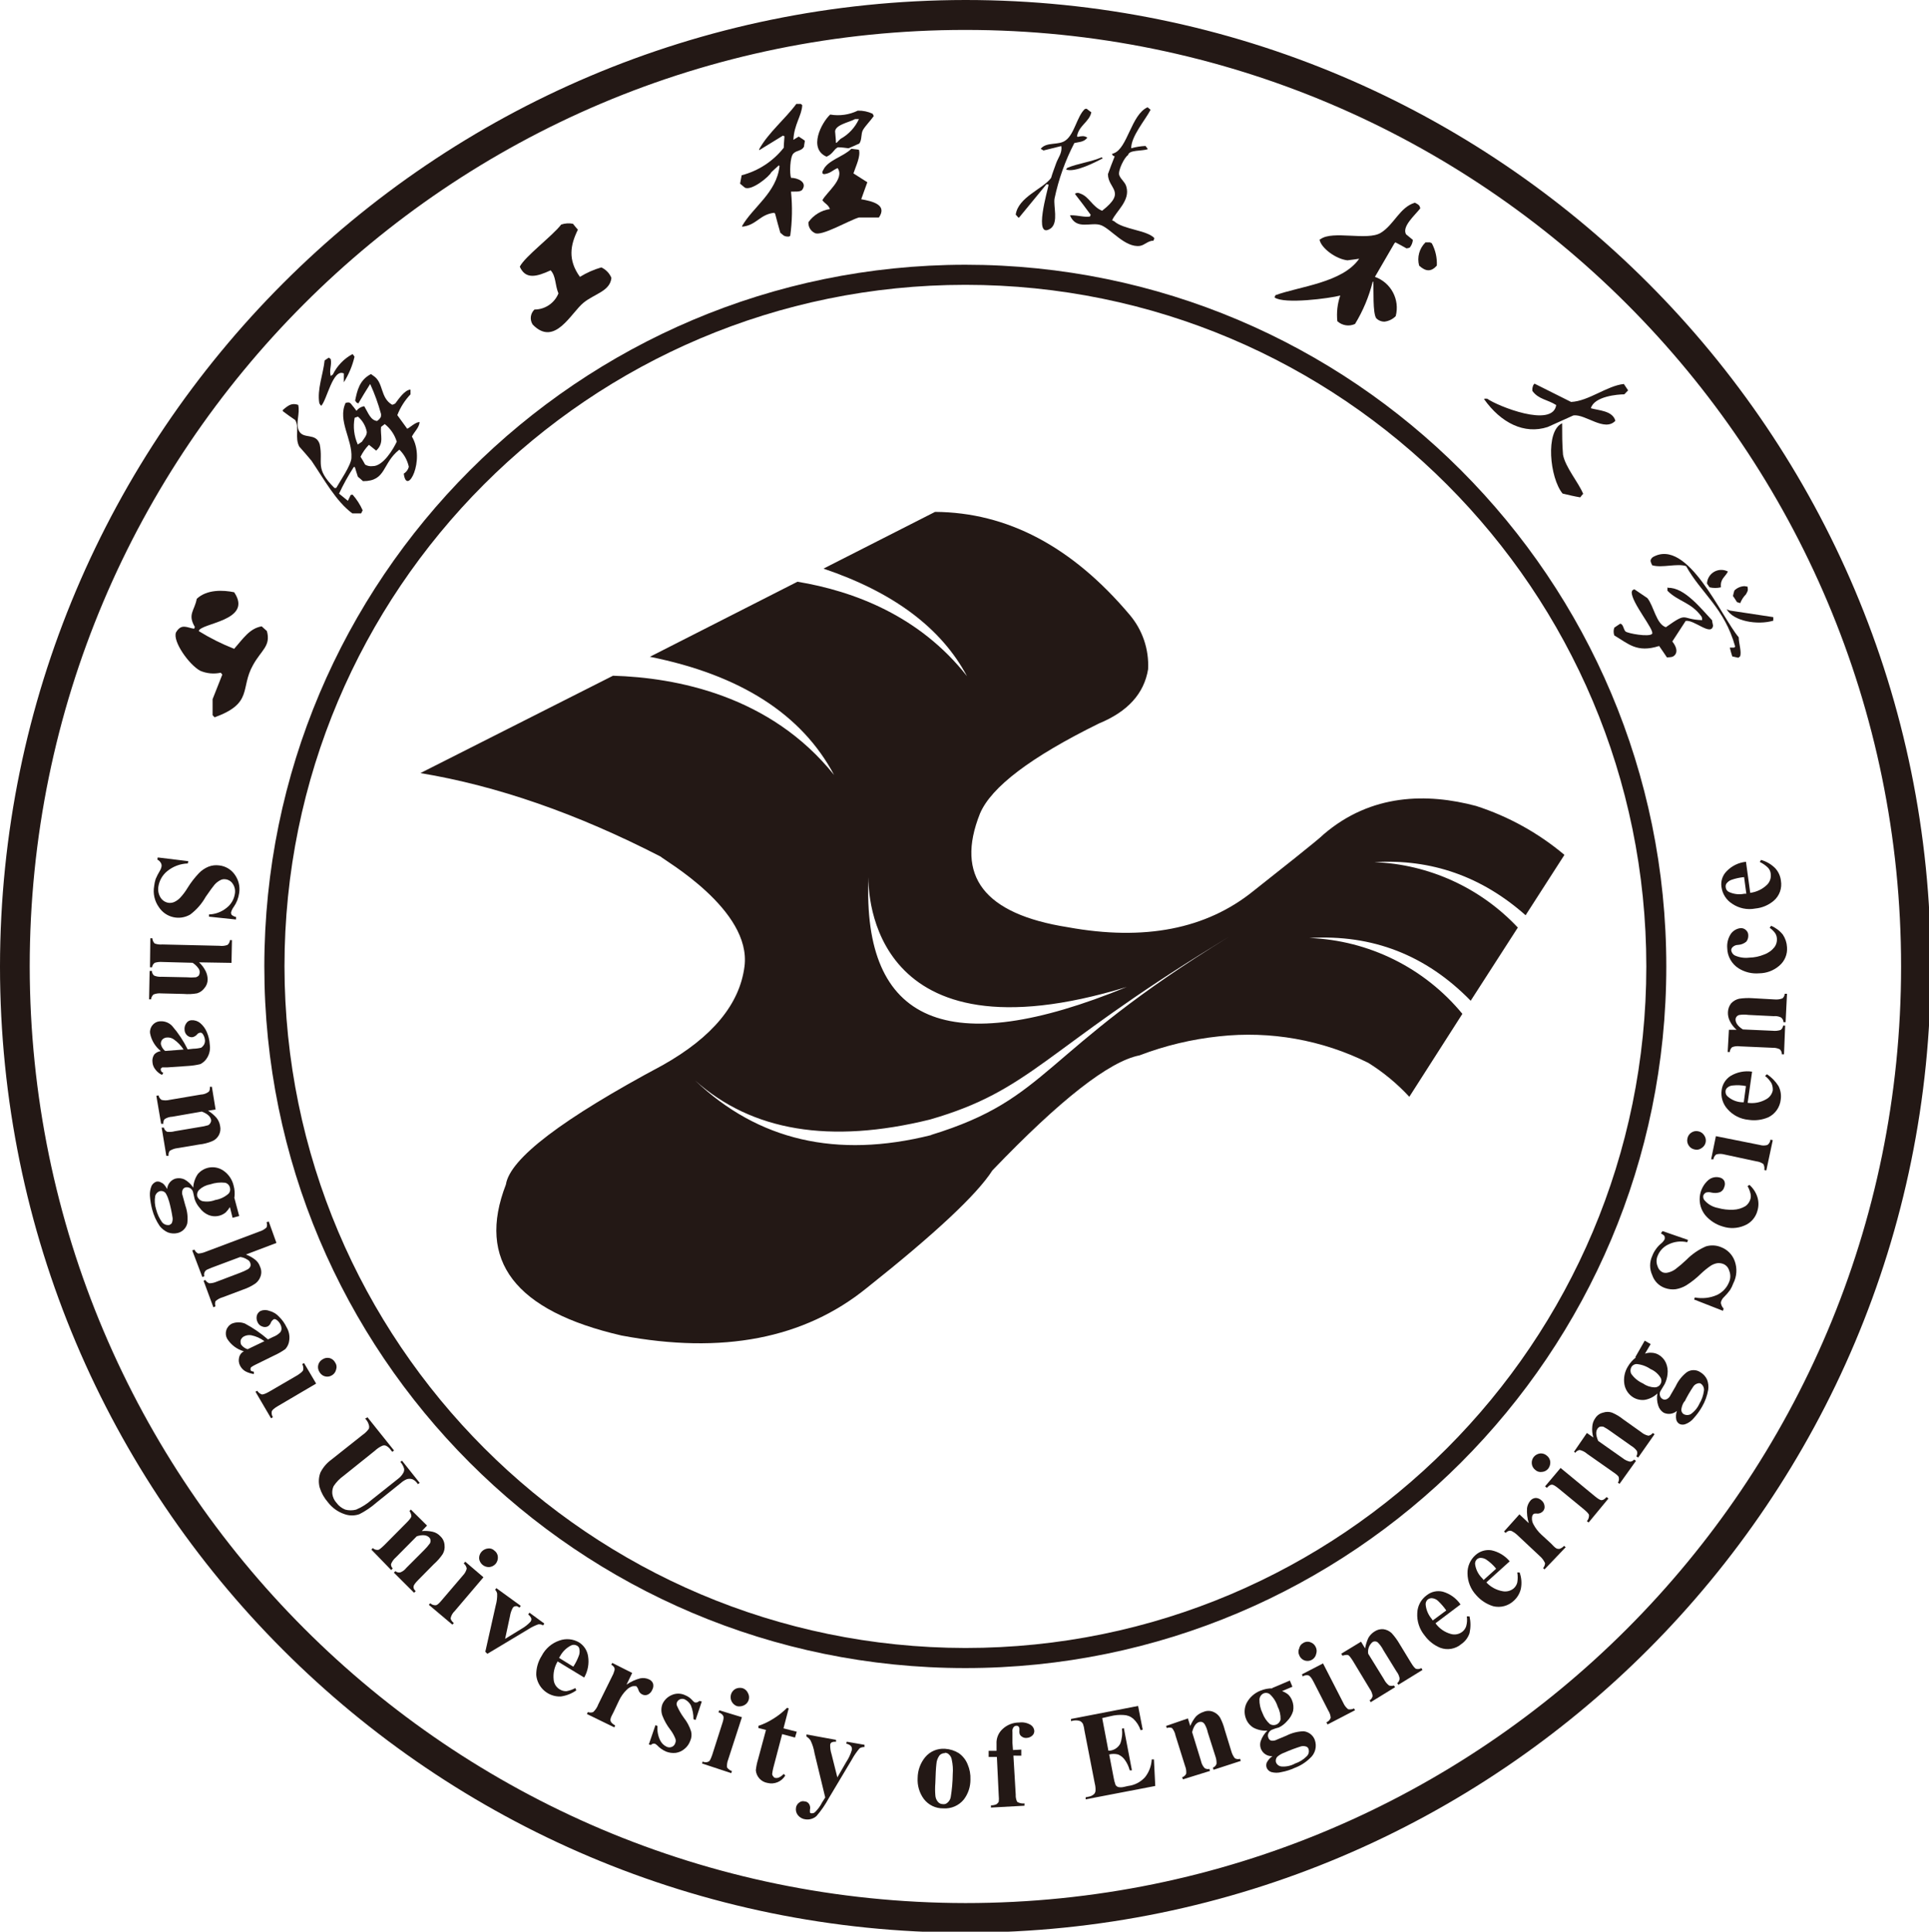 <svg xmlns="http://www.w3.org/2000/svg" xmlns:xlink="http://www.w3.org/1999/xlink" fill="none" version="1.1" width="694" height="695" viewBox="0 0 694 695"><g><g transform="matrix(1,0,0,1.001,0,-3.890818334184587e-9)"><path d="M0,347.356C0.018,539.177,155.534,694.667,347.356,694.648C539.177,694.628,694.667,539.114,694.648,347.292C694.628,155.47,539.114,-0.018,347.292,-0C155.55,0.21,0.175,155.614,0,347.356ZM10.69,347.356C10.707,161.438,161.438,10.736,347.356,10.754C533.273,10.771,683.977,161.502,683.958,347.419C683.939,533.336,533.209,684.04,347.292,684.021C161.468,683.776,10.9,533.18,10.69,347.356Z" fill-rule="evenodd" fill="#231815" fill-opacity="1"/></g><g transform="matrix(1,0,0,1.001,0,-0.049)"><path d="M95.095,347.404C95.095,486.689,208.007,599.601,347.292,599.601C486.578,599.601,599.489,486.689,599.489,347.404C599.489,208.119,486.578,95.207,347.292,95.207C208.058,95.33,95.218,208.17,95.095,347.404ZM102.349,347.404C102.349,212.108,212.028,102.429,347.324,102.429C482.62,102.429,592.299,212.108,592.299,347.404C592.299,482.7,482.62,592.379,347.324,592.379C212.1,592.204,102.524,482.628,102.349,347.404Z" fill-rule="evenodd" fill="#231815" fill-opacity="1"/></g><g transform="matrix(1,0,0,1.001,0,-0.157)"><path d="M84.882,330.651L75.179,329.633L75.179,328.837C77.505,328.764,79.742,327.924,81.542,326.451C83.143,325.21,84.203,323.397,84.501,321.393C84.729,320.126,84.442,318.822,83.705,317.766C83.139,316.9,82.219,316.329,81.192,316.207C80.599,316.103,79.989,316.181,79.442,316.429C78.581,316.844,77.813,317.428,77.183,318.147C76.642,318.784,75.561,320.247,74.002,322.506C72.611,324.994,70.714,327.161,68.434,328.869C64.575,331.125,59.625,329.967,57.172,326.228C55.607,324.049,54.987,321.329,55.453,318.688C55.547,317.813,55.729,316.95,55.994,316.111C56.417,315.099,56.917,314.12,57.49,313.184C57.808,312.68,58.024,312.118,58.126,311.53C58.18,311.11,58.09,310.684,57.871,310.321C57.581,309.797,57.137,309.375,56.599,309.112L56.758,308.348L67.734,309.685L67.575,310.512C64.866,310.589,62.259,311.562,60.162,313.28C58.449,314.665,57.315,316.638,56.981,318.816C56.749,320.193,57.032,321.609,57.776,322.792C58.429,323.833,59.516,324.523,60.735,324.669C61.409,324.733,62.088,324.625,62.707,324.351C63.466,323.998,64.155,323.515,64.743,322.92C65.783,321.812,66.701,320.597,67.48,319.293C68.658,317.383,70.034,315.602,71.584,313.98C72.54,312.995,73.688,312.215,74.956,311.689C76.196,311.19,77.545,311.026,78.869,311.212C81.07,311.45,83.069,312.605,84.373,314.393C85.802,316.307,86.409,318.71,86.059,321.074C85.929,322,85.694,322.907,85.36,323.779C85.027,324.609,84.6,325.401,84.087,326.133C83.654,326.715,83.33,327.374,83.132,328.074C83.096,328.411,83.186,328.751,83.387,329.028C83.845,329.388,84.378,329.636,84.946,329.76L84.882,330.651Z" fill-rule="evenodd" fill="#231815" fill-opacity="1"/></g><g transform="matrix(1,0,0,1.001,0,-0.172)"><path d="M83.291,346.255L71.615,346.064C72.601,346.968,73.41,348.046,74.001,349.246C74.45,350.155,74.689,351.158,74.701,352.173C74.724,353.343,74.303,354.479,73.524,355.354C72.875,356.232,71.96,356.881,70.915,357.199C69.31,357.489,67.673,357.565,66.047,357.422L58.062,357.231C57.101,357.132,56.131,357.266,55.23,357.613C54.73,358.068,54.413,358.691,54.34,359.363L53.64,359.363L53.831,349.15L54.658,349.15C54.65,349.806,54.943,350.426,55.453,350.836C56.332,351.186,57.279,351.326,58.221,351.25L67.225,351.441C68.283,351.539,69.348,351.539,70.406,351.441C70.83,351.339,71.217,351.119,71.52,350.805C71.724,350.48,71.834,350.105,71.838,349.723C71.884,349.131,71.689,348.546,71.297,348.1C70.75,347.346,70.058,346.707,69.261,346.223L58.412,345.937C57.49,345.864,56.562,345.959,55.676,346.223C55.137,346.599,54.788,347.19,54.721,347.846L53.958,347.846L54.085,337.41L54.817,337.41C54.851,338.117,55.146,338.785,55.644,339.287C56.529,339.609,57.475,339.727,58.412,339.637L78.964,340.115C79.941,340.255,80.937,340.143,81.859,339.797C82.368,339.364,82.678,338.743,82.719,338.079L83.45,338.079L83.291,346.255Z" fill-rule="evenodd" fill="#231815" fill-opacity="1"/></g><g transform="matrix(1,0,0,1.001,0,-0.187)"><path d="M59.398,377.926L66.048,377.417C65.114,375.985,63.915,374.741,62.516,373.758C61.802,373.259,60.936,373.02,60.066,373.09C59.409,373.109,58.789,373.399,58.348,373.885C57.999,374.337,57.829,374.907,57.871,375.476C58.092,376.44,58.63,377.302,59.398,377.926ZM57.808,377.926C55.814,376.332,54.459,374.073,53.99,371.563C53.858,370.503,54.182,369.441,54.881,368.636C55.569,367.793,56.592,367.293,57.68,367.268C59.282,367.166,60.845,367.783,61.944,368.954C64.157,371.499,66.029,374.324,67.511,377.353L69.547,377.13C70.513,377.115,71.474,376.987,72.411,376.749C72.791,376.472,73.115,376.128,73.365,375.731C73.647,375.237,73.78,374.674,73.747,374.108C73.689,373.271,73.402,372.47,72.92,371.786C72.633,371.436,72.284,371.277,72.029,371.372C71.572,371.407,71.153,371.639,70.884,372.008C70.443,372.527,69.836,372.877,69.166,372.995C68.469,373.036,67.788,372.781,67.288,372.295C66.72,371.77,66.397,371.032,66.398,370.258C66.326,369.457,66.54,368.658,67.002,368C67.393,367.344,68.085,366.927,68.847,366.886C69.998,366.81,71.136,367.172,72.029,367.904C73.048,368.769,73.854,369.858,74.383,371.086C75.007,372.517,75.373,374.044,75.465,375.603C75.726,377.204,75.422,378.845,74.606,380.248C74.023,381.295,73.135,382.138,72.061,382.666C70.703,382.997,69.319,383.21,67.925,383.303L60.098,383.843L58.348,383.843C58.158,384.034,57.967,384.13,57.871,384.257C57.813,384.445,57.813,384.642,57.871,384.83C57.871,385.148,58.158,385.53,58.762,385.816L58.285,386.548C57.309,386.086,56.466,385.386,55.835,384.512C55.255,383.77,54.911,382.873,54.849,381.935C54.725,380.961,54.963,379.978,55.517,379.167C56.126,378.527,56.933,378.114,57.808,377.989L57.808,377.926Z" fill-rule="evenodd" fill="#231815" fill-opacity="1"/></g><g transform="matrix(1,0,0,1.001,0,-0.199)"><path d="M77.565,398.999L74.861,399.413C75.988,400.107,77.006,400.966,77.883,401.958C78.569,402.801,79.02,403.81,79.188,404.885C79.71,407.208,78.451,409.565,76.229,410.421C74.764,411.019,73.221,411.404,71.648,411.566L63.853,412.871C62.856,412.979,61.898,413.316,61.053,413.857C60.696,414.379,60.549,415.015,60.64,415.639L59.844,415.639L58.158,405.49L58.953,405.49C59.091,406.135,59.512,406.683,60.099,406.985C61.025,407.109,61.966,407.042,62.867,406.794L71.711,405.299C72.788,405.165,73.853,404.942,74.893,404.631C75.25,404.436,75.539,404.137,75.72,403.772C75.918,403.447,75.997,403.065,75.943,402.69C75.72,401.513,74.574,400.463,72.602,399.731L62.008,401.576C61.024,401.608,60.068,401.904,59.24,402.435C58.842,402.9,58.668,403.517,58.762,404.122L57.967,404.122L56.249,394.068L57.044,393.909C57.165,394.577,57.557,395.162,58.126,395.532C59.056,395.761,60.028,395.761,60.958,395.532L72.22,393.623C73.243,393.591,74.231,393.247,75.052,392.636C75.433,392.318,75.529,391.746,75.529,390.823L76.229,390.823L77.565,398.999Z" fill-rule="evenodd" fill="#231815" fill-opacity="1"/></g><g transform="matrix(1,0,0,1.001,0,-0.214)"><path d="M82.719,427.075C82.526,426.213,81.86,425.535,81.001,425.325C79.199,425.118,77.374,425.316,75.656,425.898C74.157,426.153,72.765,426.84,71.648,427.87C71.047,428.469,70.785,429.328,70.948,430.161C71.24,430.976,71.882,431.618,72.698,431.911C74.281,432.245,75.928,432.111,77.438,431.529C79.224,431.236,80.89,430.441,82.242,429.239C82.774,428.653,82.956,427.829,82.719,427.075ZM60.735,431.784C60.484,430.807,60.087,429.875,59.558,429.016C59.05,428.421,58.25,428.16,57.49,428.348C56.688,428.612,56.068,429.254,55.836,430.066C55.551,431.704,55.671,433.384,56.186,434.965C56.608,436.585,57.32,438.115,58.285,439.483C58.918,440.291,59.947,440.682,60.958,440.501C61.256,440.361,61.526,440.167,61.753,439.928C62.037,439.333,62.157,438.675,62.103,438.019C61.785,435.872,61.328,433.747,60.735,431.656L60.735,431.784ZM84.278,430.607L86.06,437.288L83.674,437.924L82.719,434.074C82.284,434.774,81.771,435.427,81.192,436.015C79.466,437.418,77.114,437.771,75.052,436.938C73.773,436.403,72.671,435.522,71.87,434.393C71.044,433.47,70.416,432.385,70.025,431.211Q69.834,430.288,69.452,428.666C69.14,427.463,67.926,426.731,66.716,427.011C66.257,427.132,65.881,427.463,65.698,427.902C65.44,428.558,65.44,429.283,65.698,429.938L66.684,433.534C67.406,435.573,67.646,437.749,67.384,439.897C66.986,441.627,65.643,442.983,63.917,443.396C62.743,443.673,61.514,443.597,60.385,443.173C59.241,442.655,58.238,441.869,57.458,440.883C56.225,439.079,55.31,437.078,54.754,434.965C54.321,433.33,54.044,431.656,53.927,429.97C53.856,428.761,54.063,427.556,54.531,426.439C54.892,425.752,55.492,425.22,56.217,424.944C56.869,424.791,57.555,424.931,58.094,425.325C58.763,425.516,59.462,426.375,60.131,427.584C60.266,425.828,61.467,424.336,63.153,423.83C64.216,423.569,65.335,423.671,66.335,424.116C67.625,424.823,68.719,425.838,69.516,427.075C69.617,425.348,70.177,423.677,71.139,422.239C73.43,419.506,77.42,418.956,80.365,420.967C82.23,422.242,83.548,424.174,84.055,426.375C84.437,427.753,84.534,429.191,84.342,430.607L84.278,430.607Z" fill-rule="evenodd" fill="#231815" fill-opacity="1"/></g><g transform="matrix(1,0,0,1.001,0,-0.224)"><path d="M99.454,446.969L88.478,451.137C89.723,451.589,90.885,452.244,91.914,453.078C92.685,453.724,93.258,454.573,93.568,455.528C94.07,456.594,94.139,457.815,93.759,458.932C93.426,459.953,92.794,460.85,91.946,461.509C90.592,462.441,89.114,463.182,87.555,463.704L80.11,466.504C79.154,466.765,78.272,467.242,77.533,467.904C77.322,468.502,77.322,469.151,77.533,469.749L76.77,470.099L73.238,460.554L73.875,460.3C74.204,460.831,74.694,461.245,75.275,461.477C76.218,461.468,77.15,461.261,78.011,460.873L86.41,457.691C87.41,457.325,88.378,456.88,89.305,456.355C89.628,456.113,89.89,455.795,90.068,455.432C90.195,455.05,90.195,454.637,90.068,454.255C89.907,453.676,89.5,453.199,88.955,452.951C88.194,452.442,87.321,452.123,86.41,452.028L76.197,455.846C74.893,456.355,74.066,456.705,73.875,457.055C73.437,457.577,73.304,458.289,73.525,458.932L72.793,459.218L69.166,449.674L69.961,449.356C70.214,449.992,70.705,450.504,71.329,450.787C72.272,450.717,73.197,450.491,74.066,450.119L93.345,442.865C94.296,442.582,95.168,442.083,95.891,441.402C96.136,440.801,96.136,440.126,95.891,439.525L96.686,439.27L99.454,446.969Z" fill-rule="evenodd" fill="#231815" fill-opacity="1"/></g><g transform="matrix(1,0,0,1.001,0,-0.24)"><path d="M89.082,485.195L95.127,482.3C93.724,481.247,92.105,480.518,90.386,480.168C89.566,480.038,88.726,480.146,87.968,480.487C87.335,480.757,86.841,481.272,86.6,481.918C86.483,482.462,86.538,483.029,86.759,483.541C87.336,484.327,88.15,484.906,89.082,485.195ZM87.714,485.927C85.212,485.214,83.068,483.592,81.701,481.377C81.199,480.452,81.095,479.36,81.414,478.355C81.741,477.305,82.491,476.443,83.482,475.969C84.975,475.383,86.634,475.383,88.127,475.969C91.092,477.547,93.867,479.459,96.399,481.664L98.244,480.773C99.156,480.433,99.989,479.914,100.694,479.246C101.027,478.902,101.229,478.45,101.267,477.973C101.296,477.41,101.175,476.85,100.917,476.351C100.583,475.609,100.041,474.979,99.358,474.537C98.881,474.314,98.563,474.283,98.308,474.537C98.054,474.792,97.735,474.983,97.481,475.555C97.285,476.182,96.851,476.707,96.272,477.019C95.653,477.289,94.95,477.289,94.331,477.019C93.609,476.78,93.019,476.249,92.709,475.555C92.313,474.814,92.2,473.955,92.39,473.137C92.583,472.396,93.08,471.772,93.758,471.419C94.778,471.006,95.92,471.006,96.94,471.419C98.293,471.766,99.512,472.507,100.44,473.551C101.546,474.633,102.451,475.905,103.112,477.305C103.949,478.699,104.286,480.337,104.067,481.95C103.958,483.134,103.467,484.25,102.667,485.132C101.538,485.943,100.334,486.646,99.072,487.231L91.945,490.731C91.423,490.973,90.922,491.262,90.45,491.59C90.297,491.692,90.193,491.854,90.163,492.035C90.096,492.233,90.096,492.443,90.163,492.64C90.163,493.022,90.672,493.149,91.341,493.276L91.341,494.103C90.223,493.957,89.144,493.601,88.159,493.053C87.383,492.564,86.756,491.87,86.346,491.049C85.915,490.193,85.791,489.217,85.996,488.281C86.189,487.27,86.834,486.404,87.745,485.927L87.714,485.927Z" fill-rule="evenodd" fill="#231815" fill-opacity="1"/></g><g transform="matrix(1,0,0,1.001,0,-0.249)"><path d="M120.579,489.976C121.1,490.705,121.231,491.647,120.929,492.49C120.748,493.336,120.231,494.071,119.497,494.526C118.033,495.5,116.059,495.102,115.086,493.638C115.024,493.543,114.967,493.447,114.916,493.349C113.962,491.873,114.386,489.903,115.861,488.949C115.926,488.907,115.993,488.869,116.061,488.831C116.808,488.328,117.733,488.166,118.606,488.386C119.456,488.621,120.17,489.197,120.579,489.976ZM113.738,497.548L99.93,505.661C98.69,506.393,97.926,507.029,97.767,507.57C97.643,508.286,97.791,509.024,98.181,509.638L97.512,510.02L91.913,500.475L92.549,500.125C92.939,500.752,93.535,501.226,94.236,501.462C94.745,501.462,95.54,501.207,96.813,500.475L106.994,494.558C108.203,493.762,108.966,493.158,109.093,492.617C109.195,491.908,109.073,491.185,108.743,490.549L109.38,490.167L113.738,497.548Z" fill-rule="evenodd" fill="#231815" fill-opacity="1"/></g><g transform="matrix(1,0,0,1.001,0,-0.26)"><path d="M132.223,509.681L141.767,521.612L141.131,522.089L140.654,521.516C140.217,520.826,139.601,520.266,138.872,519.893C138.454,519.722,137.986,519.722,137.568,519.893C136.583,520.333,135.679,520.934,134.895,521.675L123.697,530.647C122.255,531.662,121.015,532.934,120.038,534.401C119.615,535.282,119.45,536.262,119.561,537.233C119.727,538.419,120.248,539.53,121.056,540.414C121.857,541.521,122.962,542.371,124.237,542.864C125.51,543.198,126.846,543.198,128.119,542.864C130.178,541.992,132.081,540.79,133.75,539.301L143.167,531.824C143.949,531.258,144.6,530.532,145.076,529.692C145.35,529.234,145.462,528.697,145.394,528.165C145.136,527.259,144.679,526.422,144.058,525.716L144.631,525.27L150.994,533.256L150.357,533.701L150.007,533.256C149.575,532.667,148.993,532.206,148.321,531.92C147.688,531.729,147.013,531.729,146.381,531.92C145.586,532.247,144.853,532.709,144.217,533.288L135.5,540.287C133.626,541.938,131.552,543.351,129.328,544.486C127.59,545.11,125.689,545.11,123.951,544.486C121.555,543.688,119.458,542.177,117.938,540.16C116.603,538.636,115.605,536.848,115.011,534.91C114.538,533.144,114.627,531.277,115.266,529.565C116.166,527.755,117.486,526.183,119.115,524.984L130.441,516.012C131.31,515.411,132.074,514.669,132.7,513.817C132.86,513.365,132.86,512.869,132.7,512.417C132.478,511.552,132.015,510.769,131.364,510.158L132.223,509.681Z" fill-rule="evenodd" fill="#231815" fill-opacity="1"/></g><g transform="matrix(1,0,0,1.001,0,-0.277)"><path d="M153.634,548.608L151.757,550.58C153.067,550.462,154.387,550.548,155.671,550.835C156.736,551.083,157.701,551.649,158.438,552.457C159.331,553.284,159.868,554.423,159.934,555.639C160.074,556.739,159.851,557.856,159.297,558.82C158.398,560.163,157.328,561.381,156.116,562.447L150.548,568.078C149.435,569.192,148.862,569.955,148.798,570.464C148.735,570.973,148.798,571.483,149.562,572.182L148.958,572.755L141.704,565.533L142.245,564.992C142.739,565.406,143.395,565.571,144.026,565.438C144.886,565.113,145.636,564.55,146.19,563.815L152.553,557.452C153.317,556.704,154.019,555.896,154.652,555.034C154.873,554.662,154.952,554.22,154.875,553.793C154.834,553.437,154.665,553.109,154.398,552.871C153.539,552.012,152.075,551.789,149.944,552.457L142.436,560.029C141.663,560.681,141.062,561.509,140.686,562.447C140.641,563.032,140.864,563.605,141.29,564.006L140.749,564.61L133.623,557.261L134.1,556.689C134.603,557.166,135.285,557.411,135.977,557.357C136.422,557.357,137.122,556.72,138.268,555.639L146.349,547.494C147.367,546.476,148.003,545.649,148.003,545.235C148.003,544.822,147.812,544.122,147.335,543.39L147.812,542.849L153.634,548.608Z" fill-rule="evenodd" fill="#231815" fill-opacity="1"/></g><g transform="matrix(1,0,0,1.001,0,-0.284)"><path d="M177.909,557.65C178.617,558.165,179.06,558.97,179.118,559.845C179.188,560.739,178.915,561.627,178.355,562.327C177.768,563.017,176.934,563.453,176.032,563.536C175.156,563.577,174.295,563.294,173.614,562.74C172.928,562.174,172.485,561.366,172.373,560.482C172.332,559.568,172.652,558.678,173.264,558C173.85,557.37,174.638,556.966,175.491,556.855C176.379,556.705,177.283,557.004,177.909,557.65ZM173.932,567.195L167.378,561.595L166.838,562.231C167.413,562.693,167.798,563.348,167.919,564.077C167.696,564.987,167.235,565.82,166.583,566.495L158.884,575.498C157.961,576.644,157.261,577.184,156.848,577.248C156.1,577.318,155.358,577.064,154.812,576.548L154.271,577.089L162.733,584.215L163.274,583.706C162.511,582.975,162.129,582.402,162.129,581.893C162.342,580.929,162.841,580.054,163.561,579.38L173.932,567.195Z" fill-rule="evenodd" fill="#231815" fill-opacity="1"/></g><g transform="matrix(1,0,0,1.001,0,-0.291)"><path d="M174.6,593.99L178.355,577.287C178.741,575.932,178.913,574.525,178.864,573.119C178.772,572.578,178.517,572.079,178.132,571.687L178.577,571.115L187.358,577.478L186.913,578.114C186.308,577.732,185.927,577.478,185.545,577.605C185.12,577.605,184.724,577.818,184.495,578.178C183.983,579.107,183.638,580.118,183.477,581.168L181.727,589.345L187.708,585.686C188.896,585.011,189.97,584.153,190.89,583.141C191.134,582.813,191.227,582.396,191.144,581.995C190.914,581.432,190.528,580.946,190.031,580.596L190.476,579.927L195.821,583.841L195.407,584.509C194.884,584.188,194.267,584.051,193.658,584.127C192.441,584.557,191.278,585.12,190.19,585.813L175.332,594.721L174.6,593.99Z" fill-rule="evenodd" fill="#231815" fill-opacity="1"/></g><g transform="matrix(1,0,0,1.001,0,-0.301)"><path d="M206.288,599.313C207.165,597.972,207.871,596.532,208.388,595.017C208.579,594.275,208.579,593.499,208.388,592.758C208.253,592.322,207.941,591.966,207.529,591.772C206.858,591.394,206.036,591.394,205.365,591.772C203.735,592.624,202.394,593.941,201.516,595.558L201.134,596.194L206.288,599.375L206.288,599.313ZM210.17,603.257L200.625,597.467C199.437,599.446,198.934,601.759,199.193,604.053C199.317,605.498,200.136,606.792,201.389,607.52C202.11,607.975,202.955,608.199,203.807,608.157C204.92,607.96,205.995,607.585,206.988,607.043L207.338,607.871C205.674,609.038,203.754,609.793,201.739,610.066C197.208,610.254,193.33,606.85,192.926,602.335C192.896,599.892,193.582,597.49,194.898,595.43C196.232,592.853,198.513,590.891,201.261,589.959C203.622,589.112,206.237,589.37,208.388,590.658C210.103,591.759,211.262,593.545,211.569,595.558C212.007,598.209,211.513,600.931,210.17,603.257Z" fill-rule="evenodd" fill="#231815" fill-opacity="1"/></g><g transform="matrix(1,0,0,1.001,0,-0.305)"><path d="M227.445,601.607L225.409,605.807C226.904,604.767,228.574,604,230.34,603.548C231.414,603.329,232.53,603.462,233.522,603.93C234.182,604.213,234.699,604.754,234.953,605.425C235.151,606.176,235.048,606.975,234.667,607.652C234.374,608.425,233.792,609.052,233.044,609.402C232.457,609.66,231.787,609.66,231.199,609.402C230.54,609.132,230.022,608.604,229.768,607.939C229.668,607.528,229.496,607.14,229.258,606.793C229.163,606.647,229.056,606.51,228.94,606.38C228.497,606.316,228.047,606.316,227.604,606.38C226.783,606.622,226.038,607.07,225.441,607.684C224.307,608.794,223.38,610.099,222.705,611.534L220.732,615.701L220.159,616.815C219.898,617.27,219.715,617.763,219.619,618.279C219.581,618.676,219.695,619.074,219.937,619.392C220.329,619.841,220.805,620.206,221.337,620.474L221.018,621.174L211.156,616.37L211.506,615.67C212.121,615.902,212.8,615.902,213.415,615.67C214.244,614.897,214.876,613.936,215.26,612.87L220.159,602.944C220.535,602.295,220.823,601.598,221.018,600.876C221.16,600.497,221.16,600.077,221.018,599.699C220.755,599.25,220.368,598.884,219.905,598.649L220.287,598.012L227.445,601.607Z" fill-rule="evenodd" fill="#231815" fill-opacity="1"/></g><g transform="matrix(1,0,0,1.001,0,-0.311)"><path d="M252.483,611.889L250.256,618.506L249.493,618.253C249.512,616.53,249.188,614.819,248.538,613.225C248.034,612.302,247.256,611.558,246.311,611.094C245.772,610.867,245.165,610.867,244.625,611.094C244.141,611.306,243.755,611.691,243.543,612.175C243.381,612.56,243.381,612.996,243.543,613.384C244.204,614.899,245.025,616.341,245.993,617.68C247.166,619.149,248.061,620.819,248.634,622.61C248.931,623.759,248.819,624.974,248.316,626.046C247.915,627.154,247.223,628.133,246.311,628.878C245.414,629.664,244.31,630.17,243.13,630.341C241.931,630.478,240.718,630.313,239.598,629.864C238.394,629.339,237.311,628.569,236.417,627.605C236.182,627.398,235.926,627.217,235.653,627.064C235.12,626.909,234.546,627.083,234.19,627.51L233.426,627.319L235.812,620.383L236.544,620.67C236.396,622.394,236.704,624.128,237.435,625.696C237.93,626.8,238.813,627.682,239.917,628.178C240.495,628.432,241.152,628.432,241.73,628.178C242.292,627.949,242.724,627.484,242.907,626.905C243.192,626.323,243.192,625.642,242.907,625.06C242.438,623.921,241.817,622.852,241.062,621.879C239.923,620.393,239.002,618.754,238.326,617.011C237.818,615.657,237.818,614.167,238.326,612.811C238.963,611.399,240.095,610.266,241.507,609.631C243.094,608.86,244.947,608.86,246.534,609.631C247.571,610.047,248.488,610.716,249.206,611.571C249.423,611.826,249.681,612.042,249.97,612.207C250.201,612.251,250.439,612.251,250.67,612.207C250.861,612.207,251.147,612.016,251.688,611.667L252.483,611.889Z" fill-rule="evenodd" fill="#231815" fill-opacity="1"/></g><g transform="matrix(1,0,0,1.001,0,-0.31)"><path d="M267.246,607.115C268.071,607.408,268.739,608.032,269.091,608.833C269.519,609.6,269.611,610.51,269.345,611.347C269.067,612.215,268.43,612.922,267.595,613.288C266.819,613.644,265.947,613.733,265.114,613.542C264.283,613.233,263.6,612.619,263.205,611.824C262.399,610.195,263.015,608.219,264.605,607.338C265.425,606.931,266.369,606.851,267.246,607.115ZM266.927,617.519L261.964,632.79C261.603,633.687,261.471,634.661,261.582,635.622C262.035,636.201,262.641,636.643,263.332,636.894L263.078,637.626L252.579,634.158L252.802,633.458C253.479,633.815,254.288,633.815,254.965,633.458C255.41,633.236,255.76,632.408,256.238,631.072L259.833,619.841C260.31,618.473,260.469,617.551,260.183,617.042C259.896,616.533,259.483,616.119,258.496,615.769L258.751,615.037L266.927,617.519Z" fill-rule="evenodd" fill="#231815" fill-opacity="1"/></g><g transform="matrix(1,0,0,1.001,0,-0.313)"><path d="M283.758,614.341L281.88,621.532L286.653,622.741L286.016,624.84L281.403,623.6L278.222,635.689C278.034,636.421,277.896,637.165,277.808,637.916C277.828,638.247,277.963,638.562,278.19,638.807C278.381,639.062,278.603,639.316,278.826,639.316C279.781,639.602,280.799,639.062,282.008,637.916L282.517,638.489C281.216,640.684,278.632,641.769,276.154,641.161C273.868,640.792,272.126,638.918,271.922,636.612C272.062,635.285,272.329,633.974,272.718,632.699L275.581,622.104L272.845,621.404L272.845,620.641C274.832,619.976,276.724,619.053,278.476,617.905C280.179,616.842,281.749,615.582,283.153,614.151L283.758,614.341Z" fill-rule="evenodd" fill="#231815" fill-opacity="1"/></g><g transform="matrix(1,0,0,1.001,0,-0.318)"><path d="M296.897,646.384L293.047,630.477C292.801,628.886,292.318,627.343,291.616,625.895C291.243,625.323,290.742,624.842,290.152,624.495L290.152,623.732L300.779,625.673L300.779,626.373C300.262,626.299,299.735,626.366,299.251,626.563C298.936,626.729,298.722,627.037,298.679,627.391C298.639,628.545,298.801,629.697,299.156,630.795L301.256,639.162L304.437,633.658C305.333,632.315,306.02,630.846,306.473,629.299C306.565,628.822,306.461,628.332,306.187,627.931C305.712,627.457,305.1,627.146,304.437,627.041L304.66,626.341L311.023,627.454L311.023,628.25C310.409,628.227,309.801,628.38,309.273,628.695C308.173,629.977,307.213,631.374,306.41,632.863L298.138,646.702C296.908,648.974,295.436,651.109,293.747,653.065C292.659,654.023,291.205,654.452,289.771,654.242C288.69,654.121,287.704,653.571,287.034,652.715C286.463,651.974,286.221,651.032,286.366,650.106C286.469,649.349,286.884,648.668,287.512,648.229C288.045,647.768,288.772,647.603,289.452,647.784C290.112,647.806,290.719,648.15,291.075,648.707C291.47,649.33,291.586,650.094,291.393,650.806C291.372,651.147,291.372,651.484,291.393,651.824C291.545,651.977,291.75,652.069,291.966,652.079C292.252,652.079,292.666,652.079,293.111,651.761C294.206,650.717,295.111,649.489,295.784,648.134L296.897,646.384Z" fill-rule="evenodd" fill="#231815" fill-opacity="1"/></g><g transform="matrix(1,0,0,1.001,0,-0.321)"><path d="M340.038,630.448C339.31,630.413,338.597,630.677,338.066,631.18C337.369,632.099,336.958,633.206,336.888,634.361C336.698,635.952,336.602,638.306,336.507,641.265C336.392,642.693,336.392,644.131,336.507,645.56C336.542,646.435,336.866,647.275,337.429,647.946C337.852,648.461,338.479,648.764,339.147,648.773C339.768,648.888,340.407,648.7,340.864,648.264C341.472,647.761,341.89,647.065,342.041,646.292C342.497,643.536,342.742,640.749,342.773,637.956C342.911,636.241,342.792,634.514,342.424,632.834C342.316,632.051,341.917,631.335,341.311,630.83C340.923,630.473,340.407,630.289,339.879,630.321L340.038,630.448ZM340.038,628.889C341.774,628.997,343.458,629.532,344.937,630.448C346.363,631.45,347.467,632.84,348.118,634.456C348.872,636.19,349.219,638.071,349.136,639.96C349.158,642.544,348.32,645.064,346.751,647.119C344.954,649.314,342.201,650.501,339.37,650.3C336.634,650.354,334.035,649.104,332.371,646.928C330.764,644.742,329.975,642.063,330.144,639.356C330.172,636.639,331.124,634.011,332.848,631.911C334.585,629.818,337.229,628.692,339.943,628.889L340.038,628.889Z" fill-rule="evenodd" fill="#231815" fill-opacity="1"/></g><g transform="matrix(1,0,0,1.001,0,-0.316)"><path d="M364.599,631.334L365.426,645.332C365.372,646.233,365.547,647.13,365.935,647.941C366.724,648.425,367.657,648.625,368.576,648.514L368.576,649.341L356.518,650.009L356.518,649.214C357.209,649.23,357.896,649.09,358.523,648.8C358.86,648.577,359.133,648.269,359.318,647.909C359.404,647.181,359.404,646.443,359.318,645.714L358.65,631.811L355.691,631.811L355.691,629.616L358.523,629.616L358.523,628.152L358.523,627.134C358.402,625.149,359.172,623.214,360.622,621.853C362.255,620.284,364.434,619.416,366.699,619.435C368.112,619.247,369.543,619.54,370.771,620.262C371.506,620.714,371.996,621.474,372.108,622.33C372.165,623.017,371.894,623.688,371.376,624.143C370.816,624.652,370.094,624.945,369.34,624.971C368.688,625.037,368.035,624.843,367.526,624.43C367.081,624.14,366.798,623.657,366.763,623.125C366.718,622.861,366.718,622.594,366.763,622.33C366.788,622.088,366.788,621.84,366.763,621.598C366.731,621.328,366.62,621.073,366.445,620.867C366.225,620.676,365.939,620.583,365.649,620.612C365.226,620.615,364.832,620.832,364.599,621.185C364.272,621.681,364.144,622.285,364.249,622.871L364.249,626.816L364.44,629.329L367.431,629.17L367.431,631.365L364.599,631.334Z" fill-rule="evenodd" fill="#231815" fill-opacity="1"/></g><g transform="matrix(1,0,0,1.001,0,-0.313)"><path d="M396.541,617.841L398.768,629.549L399.341,629.549C400.906,629.364,402.284,628.426,403.032,627.036C403.665,625.318,403.872,623.472,403.636,621.659L404.336,621.468L407.231,636.612L406.436,636.612C406.076,635.196,405.44,633.866,404.559,632.699C403.961,631.903,403.159,631.286,402.236,630.917C401.193,630.659,400.098,630.659,399.055,630.917L400.614,639.03C400.77,640.003,401.015,640.964,401.346,641.893C401.575,642.237,401.909,642.494,402.3,642.625C402.908,642.755,403.538,642.755,404.145,642.625L405.863,642.243C408.218,641.96,410.391,640.827,411.972,639.062C413.403,637.235,414.237,635.015,414.358,632.699L415.153,632.699L415.63,642.243L390.592,647.047L390.592,646.315L391.515,646.125C392.24,646.035,392.927,645.736,393.487,645.266C393.853,644.963,394.079,644.527,394.124,644.057C394.19,643.147,394.104,642.234,393.869,641.352L390.147,622.263C390.07,621.458,389.886,620.666,389.606,619.909C389.37,619.499,389.03,619.158,388.62,618.923C387.843,618.656,387.01,618.589,386.202,618.732L385.311,618.923L385.311,618.159L409.458,613.482L411.113,622.009L410.349,622.2C409.834,620.619,408.924,619.196,407.708,618.064C406.722,617.224,405.472,616.75,404.177,616.728C402.637,616.629,401.091,616.769,399.596,617.141L396.541,617.841Z" fill-rule="evenodd" fill="#231815" fill-opacity="1"/></g><g transform="matrix(1,0,0,1.001,0,-0.314)"><path d="M427.37,617.969L428.229,620.674C428.725,619.439,429.413,618.291,430.265,617.269C431.032,616.506,431.971,615.94,433.001,615.615C434.131,615.135,435.403,615.135,436.533,615.615C437.516,616.022,438.35,616.722,438.919,617.619C439.67,619.038,440.249,620.546,440.637,622.105L442.959,629.645C443.208,630.59,443.64,631.478,444.232,632.254C444.798,632.623,445.505,632.706,446.141,632.477L446.395,633.241L436.596,636.422L436.374,635.658C437.004,635.42,437.484,634.901,437.678,634.259C437.716,633.349,437.576,632.442,437.265,631.586L434.529,622.996C434.315,621.968,433.94,620.979,433.415,620.069C433.202,619.722,432.893,619.446,432.524,619.274C432.152,619.162,431.751,619.162,431.379,619.274C430.202,619.656,429.406,620.896,428.897,622.901L432.079,633.241C432.266,634.205,432.718,635.095,433.383,635.818C433.883,636.164,434.516,636.269,435.101,636.104L435.324,636.836L425.589,639.858L425.302,639.126C425.948,638.907,426.473,638.436,426.766,637.822C426.855,636.88,426.712,635.929,426.352,635.054L422.916,624.11C422.735,623.114,422.296,622.178,421.643,621.405C421.036,621.202,420.374,621.202,419.766,621.405L419.512,620.674L427.37,617.969Z" fill-rule="evenodd" fill="#231815" fill-opacity="1"/></g><g transform="matrix(1,0,0,1.001,0,-0.308)"><path d="M462.112,630.244C461.193,630.562,460.34,631.046,459.599,631.676C459.023,632.248,458.835,633.11,459.121,633.871C459.491,634.657,460.257,635.182,461.126,635.239C462.809,635.353,464.489,634.975,465.962,634.157C467.495,633.648,468.892,632.786,470.034,631.644C470.833,630.95,471.113,629.83,470.734,628.844C470.619,628.539,470.39,628.287,470.098,628.144C469.474,627.883,468.784,627.826,468.125,627.985C466.079,628.621,464.072,629.375,462.112,630.244ZM454.508,608.992C453.742,609.389,453.22,610.14,453.108,610.996C453.07,612.781,453.462,614.55,454.254,616.15C454.791,617.594,455.663,618.892,456.799,619.936C457.483,620.404,458.355,620.499,459.121,620.19C459.939,619.879,460.54,619.172,460.712,618.313C460.766,616.71,460.404,615.122,459.662,613.7C459.128,611.96,458.126,610.398,456.767,609.182C456.102,608.724,455.243,608.651,454.508,608.992ZM457.69,607.051L464.053,604.347L464.975,606.574L461.253,608.133C462.033,608.419,462.764,608.826,463.417,609.341C464.027,609.92,464.505,610.627,464.816,611.409C465.351,612.663,465.484,614.053,465.198,615.386C464.791,616.703,464.069,617.906,463.098,618.886C462.271,619.856,461.253,620.649,460.108,621.208C459.249,621.415,458.409,621.692,457.594,622.036C457.044,622.284,456.602,622.726,456.354,623.276C456.096,623.808,456.096,624.431,456.354,624.963C456.5,625.456,456.901,625.834,457.403,625.949C458.072,626.041,458.749,625.917,459.344,625.599L462.844,624.135C464.75,623.168,466.846,622.637,468.984,622.576C470.782,622.751,472.331,623.919,472.993,625.599C473.89,627.966,473.203,630.642,471.275,632.28C469.7,633.804,467.826,634.984,465.771,635.748C464.26,636.445,462.669,636.947,461.03,637.243C459.844,637.565,458.59,637.565,457.403,637.243C456.672,637.011,456.07,636.48,455.749,635.78C455.495,635.147,455.495,634.44,455.749,633.807C456.245,632.897,456.939,632.115,457.785,631.516C455.507,631.669,453.535,629.948,453.379,627.67C453.341,627.097,453.42,626.522,453.617,625.981C454.107,624.603,454.912,623.362,455.972,622.354C454.267,622.462,452.564,622.109,451.04,621.336C449.793,620.614,448.829,619.494,448.304,618.154C447.541,616.306,447.608,614.219,448.495,612.428C449.558,610.41,451.308,608.842,453.427,608.005C454.807,607.429,456.29,607.137,457.785,607.146L457.69,607.051Z" fill-rule="evenodd" fill="#231815" fill-opacity="1"/></g><g transform="matrix(1,0,0,1.001,0,-0.301)"><path d="M475.952,598.104L483.27,612.357C483.658,613.251,484.258,614.037,485.02,614.648C485.741,614.784,486.49,614.686,487.15,614.361L487.5,614.998L477.638,620.12L477.192,619.356C477.921,619.064,478.487,618.472,478.751,617.734C478.688,616.817,478.392,615.93,477.892,615.157L472.579,604.785C471.879,603.417,471.307,602.717,470.798,602.494C470.079,602.307,469.315,602.434,468.698,602.844L468.38,602.113L475.952,598.199L475.952,598.104ZM468.857,590.85C469.614,590.335,470.581,590.226,471.434,590.564C472.255,590.828,472.929,591.413,473.311,592.186C473.737,592.966,473.817,593.888,473.534,594.731C473.193,596.456,471.52,597.576,469.795,597.235C468.707,597.019,467.807,596.252,467.425,595.209C467.04,594.439,467.04,593.529,467.425,592.759C467.581,591.935,468.109,591.229,468.857,590.85Z" fill-rule="evenodd" fill="#231815" fill-opacity="1"/></g><g transform="matrix(1,0,0,1.001,0,-0.299)"><path d="M489.664,590.371L491.127,592.789C491.344,591.478,491.738,590.205,492.304,589.003C492.845,588.045,493.622,587.247,494.563,586.68C495.499,586.057,496.625,585.773,497.745,585.885C498.842,586.038,499.864,586.528,500.672,587.285C501.763,588.481,502.724,589.795,503.535,591.198L507.607,597.879C508.435,599.247,509.071,600.011,509.516,600.138C510.146,600.291,510.808,600.186,511.362,599.852L511.775,600.52L503.09,605.865L502.708,605.26C503.236,604.834,503.542,604.188,503.535,603.51C503.373,602.639,503.004,601.821,502.453,601.124L497.681,593.393C497.214,592.464,496.612,591.608,495.9,590.848C495.629,590.504,495.222,590.294,494.786,590.275C494.414,590.237,494.038,590.339,493.736,590.562C492.556,591.589,491.99,593.155,492.241,594.698L497.904,603.86C498.337,604.745,498.966,605.518,499.749,606.119C500.319,606.301,500.93,606.301,501.499,606.119L501.913,606.724L493.163,612.1L492.75,611.464C493.329,611.105,493.723,610.513,493.832,609.842C493.692,608.897,493.319,607.999,492.75,607.233L486.769,597.338C485.91,596.002,485.337,595.207,484.86,595.143C484.383,595.079,483.842,595.143,482.983,595.398L482.537,594.698L489.664,590.371Z" fill-rule="evenodd" fill="#231815" fill-opacity="1"/></g><g transform="matrix(1,0,0,1.001,0,-0.292)"><path d="M520.333,579.133C519.408,577.813,518.342,576.594,517.152,575.506C516.541,575.029,515.797,574.752,515.02,574.711C514.553,574.736,514.101,574.892,513.716,575.156C513.127,575.633,512.828,576.378,512.921,577.129C513.118,578.968,513.859,580.708,515.052,582.124L515.466,582.728L520.333,579.133ZM525.456,576.97L516.452,583.746C517.814,585.63,519.777,586.988,522.02,587.596C523.426,587.99,524.937,587.694,526.092,586.801C526.747,586.288,527.237,585.588,527.492,584.796C527.816,583.648,527.893,582.445,527.714,581.265L528.701,581.265C529.143,583.244,529.143,585.299,528.701,587.278C528.173,588.881,527.132,590.265,525.742,591.223C523.645,593.004,520.75,593.517,518.17,592.559C515.933,591.643,513.996,590.122,512.571,588.169C510.671,585.897,509.714,582.98,509.898,580.024C509.99,577.491,511.247,575.144,513.302,573.661C514.931,572.366,517.069,571.895,519.093,572.388C521.679,573.133,523.928,574.752,525.456,576.97Z" fill-rule="evenodd" fill="#231815" fill-opacity="1"/></g><g transform="matrix(1,0,0,1.001,0,-0.284)"><path d="M538.213,564.045C537.221,562.82,536.05,561.748,534.746,560.863C534.087,560.427,533.308,560.205,532.519,560.227C532.099,560.275,531.704,560.44,531.373,560.704C530.807,561.229,530.565,562.018,530.737,562.772C531.055,564.617,531.959,566.313,533.315,567.608L533.759,568.181L538.213,564.172L538.213,564.045ZM543.145,561.468L534.746,569.04C536.318,570.72,538.395,571.836,540.663,572.221C542.053,572.473,543.485,572.1,544.576,571.203C545.225,570.634,545.68,569.88,545.881,569.04C546.075,567.859,546.075,566.657,545.881,565.476L546.708,565.476C547.402,567.369,547.554,569.418,547.153,571.394C546.759,573.026,545.884,574.499,544.64,575.625C542.658,577.509,539.852,578.253,537.195,577.598C534.857,576.876,532.764,575.524,531.151,573.685C529.118,571.547,527.979,568.712,527.969,565.763C527.919,563.243,528.99,560.828,530.896,559.177C532.433,557.812,534.495,557.195,536.527,557.491C539.117,558.032,541.449,559.435,543.145,561.468Z" fill-rule="evenodd" fill="#231815" fill-opacity="1"/></g><g transform="matrix(1,0,0,1.001,0,-0.275)"><path d="M546.644,544.565L550.017,547.747C549.473,545.997,549.26,544.164,549.38,542.338C549.533,541.314,549.975,540.353,550.653,539.57C551.146,539.029,551.833,538.711,552.562,538.679C553.326,538.721,554.048,539.039,554.598,539.57C555.219,540.076,555.61,540.808,555.68,541.606C555.785,542.278,555.572,542.958,555.107,543.452C554.63,543.97,553.965,544.279,553.262,544.311C552.861,544.263,552.454,544.263,552.053,544.311C551.91,544.336,551.776,544.403,551.671,544.501C551.343,544.845,551.162,545.3,551.162,545.774C551.098,546.617,551.286,547.457,551.703,548.192C552.444,549.576,553.411,550.823,554.566,551.883L558.034,555.064L558.893,555.955C559.24,556.337,559.65,556.661,560.102,556.909C560.548,556.909,560.866,557.132,561.247,556.909C561.811,556.69,562.31,556.343,562.711,555.891L563.284,556.4L555.68,564.354L555.171,563.909C555.581,563.4,555.826,562.779,555.871,562.127C555.406,561.09,554.709,560.177,553.835,559.454L545.722,551.851C545.216,551.383,544.646,550.989,544.036,550.674C543.702,550.473,543.304,550.406,542.922,550.483C542.445,550.639,542.012,550.899,541.649,551.246L541.109,550.737L546.644,544.565Z" fill-rule="evenodd" fill="#231815" fill-opacity="1"/></g><g transform="matrix(1,0,0,1.001,0,-0.267)"><path d="M561.407,527.853L573.751,538.034C574.896,538.957,575.691,539.498,576.232,539.466C576.773,539.434,577.314,539.116,577.982,538.352L578.682,538.861L571.555,547.483L570.919,547.038C571.435,546.436,571.705,545.666,571.683,544.874C571.683,544.461,571.015,543.761,569.933,542.838L560.802,535.33C559.657,534.407,558.893,533.898,558.32,533.898C557.748,533.898,557.271,534.28,556.507,535.043L555.871,534.503L561.407,527.949L561.407,527.853ZM551.862,523.845C551.27,524.554,550.993,525.473,551.098,526.39C551.194,527.246,551.63,528.025,552.307,528.553C552.956,529.18,553.866,529.463,554.757,529.317C555.626,529.256,556.431,528.843,556.984,528.171C557.535,527.465,557.805,526.584,557.748,525.69C557.662,524.824,557.226,524.029,556.539,523.495C555.893,522.903,555.028,522.601,554.153,522.667C553.271,522.766,552.457,523.186,551.862,523.845Z" fill-rule="evenodd" fill="#231815" fill-opacity="1"/></g><g transform="matrix(1,0,0,1.001,0,-0.259)"><path d="M570.919,515.311L573.242,516.934C572.854,515.658,572.723,514.315,572.86,512.989C572.924,511.923,573.286,510.895,573.91,510.03C574.549,508.993,575.583,508.258,576.773,507.994C577.804,507.637,578.924,507.637,579.955,507.994C581.421,508.614,582.793,509.438,584.027,510.443L590.39,514.961C591.157,515.623,592.073,516.081,593.062,516.297C593.689,516.183,594.249,515.83,594.621,515.311L595.258,515.757L589.372,524.156L588.704,523.71C589.051,523.134,589.13,522.441,588.926,521.801C588.373,521.041,587.67,520.402,586.859,519.924L579.509,514.738C578.663,514.105,577.772,513.542,576.837,513.052C576.426,512.97,576.006,512.97,575.596,513.052C575.262,513.189,574.976,513.421,574.769,513.72C574.037,514.77,574.133,516.202,574.991,518.174L583.772,524.347C584.546,524.98,585.465,525.419,586.445,525.619C587.021,525.594,587.558,525.314,587.908,524.856L588.576,525.333L582.659,533.605L582.086,533.159C582.446,532.593,582.551,531.899,582.373,531.25C582.373,530.869,581.609,530.201,580.368,529.373L570.983,522.788C570.222,522.113,569.303,521.642,568.31,521.42C567.668,521.537,567.095,521.903,566.72,522.438L566.306,522.024L570.919,515.311Z" fill-rule="evenodd" fill="#231815" fill-opacity="1"/></g><g transform="matrix(1,0,0,1.001,0,-0.246)"><path d="M606.011,503.94C605.438,504.742,605.069,505.671,604.929,506.644C604.793,507.414,605.149,508.187,605.82,508.585C606.574,508.951,607.452,508.951,608.206,508.585C609.593,507.64,610.694,506.329,611.388,504.799C612.237,503.399,612.791,501.84,613.01,500.218C613.192,499.219,612.781,498.204,611.961,497.609C611.674,497.409,611.311,497.348,610.974,497.45C610.281,497.571,609.663,497.959,609.256,498.532C608.076,500.281,607.01,502.111,606.075,504.004L606.011,503.94ZM586.922,491.66C586.489,492.42,586.489,493.349,586.922,494.109C587.978,495.579,589.404,496.744,591.058,497.482C592.299,498.363,593.769,498.859,595.289,498.913C596.136,498.929,596.925,498.493,597.357,497.768C597.838,497.024,597.838,496.063,597.357,495.318C596.505,493.992,595.277,492.948,593.826,492.328C592.315,491.291,590.562,490.667,588.736,490.514C587.966,490.556,587.269,490.988,586.89,491.66L586.922,491.66ZM588.29,488.128L591.726,482.115L593.858,483.356L591.822,486.792C592.604,486.509,593.441,486.401,594.271,486.474C595.108,486.506,595.926,486.735,596.657,487.142C597.854,487.81,598.802,488.85,599.362,490.101C599.909,491.383,600.106,492.789,599.934,494.173C599.807,495.427,599.451,496.645,598.885,497.768L597.485,500.091C597.138,500.59,597.033,501.223,597.198,501.809C597.313,502.388,597.688,502.881,598.216,503.145C598.668,503.368,599.196,503.368,599.648,503.145C600.262,502.833,600.746,502.314,601.016,501.681L602.861,498.5C603.768,496.53,605.133,494.809,606.838,493.473C608.324,492.455,610.284,492.455,611.77,493.473C612.813,494.094,613.643,495.013,614.156,496.114C614.595,497.269,614.738,498.516,614.569,499.741C614.203,501.904,613.449,503.985,612.342,505.881C611.499,507.354,610.497,508.732,609.352,509.985C608.585,510.924,607.589,511.649,606.456,512.085C605.766,512.378,604.983,512.378,604.293,512.085C603.695,511.764,603.259,511.213,603.084,510.558C602.871,509.495,602.947,508.397,603.307,507.376C601.98,508.512,600.113,508.76,598.535,508.013C597.602,507.424,596.915,506.52,596.594,505.467C596.129,504.064,596.021,502.566,596.276,501.109C595.019,502.305,593.435,503.1,591.726,503.399C590.288,503.568,588.831,503.253,587.59,502.509C585.907,501.465,584.749,499.753,584.409,497.8C584.04,495.598,584.479,493.339,585.65,491.437C586.397,490.152,587.39,489.025,588.576,488.128L588.29,488.128Z" fill-rule="evenodd" fill="#231815" fill-opacity="1"/></g><g transform="matrix(1,0,0,1.001,0,-0.226)"><path d="M598.121,442.708L607.315,445.89L606.997,446.717C604.773,446.205,602.438,446.462,600.38,447.449C598.547,448.26,597.109,449.755,596.371,451.616C595.849,452.825,595.849,454.193,596.371,455.402C596.662,456.395,597.386,457.203,598.344,457.598C598.945,457.779,599.589,457.779,600.19,457.598C601.092,457.381,601.948,456.993,602.703,456.452C604.128,455.38,605.489,454.222,606.775,452.984C608.773,450.964,611.136,449.345,613.742,448.212C615.543,447.671,617.477,447.77,619.214,448.499C621.473,449.361,623.248,451.161,624.082,453.43C625.062,456.086,624.877,459.029,623.573,461.543C623.28,462.37,622.898,463.159,622.428,463.897C621.772,464.791,621.05,465.631,620.264,466.41C619.831,466.805,619.494,467.295,619.278,467.842C619.084,468.256,619.084,468.733,619.278,469.146C619.427,469.678,619.714,470.158,620.105,470.546L619.882,471.373L609.479,467.301L609.765,466.569C612.444,467.088,615.221,466.776,617.719,465.679C619.733,464.734,621.305,463.044,622.109,460.97C622.647,459.678,622.647,458.221,622.109,456.93C621.807,455.791,620.964,454.871,619.851,454.48C619.189,454.244,618.479,454.168,617.783,454.257C616.955,454.407,616.166,454.722,615.46,455.18C614.197,456.048,613.007,457.015,611.897,458.075C610.312,459.637,608.563,461.024,606.679,462.211C605.508,462.917,604.21,463.391,602.862,463.611C601.552,463.767,600.221,463.614,598.98,463.165C596.832,462.411,595.156,460.709,594.43,458.552C593.412,456.363,593.412,453.837,594.43,451.648C594.75,450.786,595.188,449.972,595.735,449.23C596.232,448.511,596.82,447.859,597.485,447.29C598.061,446.854,598.539,446.3,598.886,445.667C598.98,445.355,598.98,445.024,598.886,444.713C598.886,444.363,598.313,443.981,597.548,443.535L598.121,442.708Z" fill-rule="evenodd" fill="#231815" fill-opacity="1"/></g><g transform="matrix(1,0,0,1.001,0,-0.216)"><path d="M628.727,426.536L629.395,426.091C630.754,427.293,631.756,428.843,632.29,430.577C632.752,432.133,632.752,433.793,632.29,435.349C631.657,437.824,629.869,439.838,627.486,440.758C625.062,441.772,622.351,441.884,619.851,441.076C617.369,440.369,615.155,438.941,613.488,436.972C610.392,433.087,610.955,427.44,614.76,424.246C615.874,423.393,617.315,423.097,618.673,423.45C619.396,423.581,620.019,424.039,620.36,424.691C620.652,425.372,620.652,426.142,620.36,426.823C620.175,427.618,619.65,428.289,618.928,428.668C617.913,429.053,616.803,429.12,615.746,428.859C615.091,428.671,614.397,428.671,613.742,428.859C613.341,429.088,613.02,429.431,612.819,429.845C612.632,430.59,612.877,431.375,613.456,431.881C614.684,433.192,616.303,434.07,618.069,434.395C619.857,434.9,621.715,435.114,623.573,435.031C625.148,434.98,626.684,434.519,628.027,433.695C628.857,433.077,629.459,432.206,629.745,431.213C629.952,430.516,629.952,429.778,629.745,429.081C629.522,428.191,629.182,427.335,628.727,426.536Z" fill-rule="evenodd" fill="#231815" fill-opacity="1"/></g><g transform="matrix(1,0,0,1.001,0,-0.207)"><path d="M617.21,408.552L633.117,411.733C634.021,412.007,634.982,412.007,635.885,411.733C636.496,411.275,636.887,410.585,636.967,409.824L637.794,410.015L635.472,420.896L634.74,420.737C634.883,419.996,634.759,419.229,634.39,418.574C633.636,418.045,632.761,417.718,631.845,417.619L620.296,415.138C619.367,414.889,618.393,414.889,617.464,415.138C616.901,415.557,616.532,416.191,616.446,416.887L615.619,416.887L617.337,408.552L617.21,408.552ZM607.093,409.379C607.258,408.51,607.777,407.75,608.524,407.279C609.263,406.786,610.176,406.624,611.038,406.834C611.894,407.006,612.641,407.524,613.106,408.265C614.14,409.684,613.828,411.676,612.409,412.71C612.326,412.77,612.24,412.828,612.151,412.879C611.442,413.41,610.526,413.585,609.67,413.356C608.808,413.2,608.047,412.691,607.57,411.956C607.048,411.205,606.873,410.267,607.093,409.379Z" fill-rule="evenodd" fill="#231815" fill-opacity="1"/></g><g transform="matrix(1,0,0,1.001,0,-0.196)"><path d="M628.154,390.565C626.595,390.241,624.995,390.168,623.414,390.343C622.653,390.378,621.931,390.68,621.378,391.202C621.015,391.526,620.808,391.988,620.805,392.474C620.745,393.216,621.069,393.938,621.664,394.383C623.073,395.586,624.839,396.289,626.691,396.387L627.359,396.387L628.154,390.47L628.154,390.565ZM630.349,385.38L628.759,396.578C631.056,396.906,633.394,396.458,635.408,395.306C636.636,394.654,637.511,393.486,637.794,392.124C637.848,391.253,637.696,390.381,637.349,389.579C636.757,388.555,635.968,387.657,635.026,386.938L635.694,386.302C637.374,387.409,638.793,388.863,639.862,390.565C640.619,392.057,640.896,393.747,640.658,395.401C640.381,398.144,638.707,400.549,636.235,401.764C633.973,402.747,631.482,403.065,629.045,402.687C626.131,402.42,623.43,401.042,621.505,398.837C619.812,396.976,619.039,394.456,619.405,391.965C619.682,389.907,620.843,388.071,622.587,386.938C624.916,385.532,627.658,384.982,630.349,385.38Z" fill-rule="evenodd" fill="#231815" fill-opacity="1"/></g><g transform="matrix(1,0,0,1.001,0,-0.182)"><path d="M622.014,370.317L624.782,370.317C623.748,369.442,622.914,368.357,622.332,367.136C621.839,366.149,621.607,365.055,621.664,363.954C621.709,362.796,622.122,361.682,622.841,360.773C623.614,359.958,624.61,359.395,625.705,359.15C627.295,358.918,628.905,358.854,630.509,358.959L638.399,359.405C639.382,359.503,640.371,359.373,641.294,359.023C641.774,358.603,642.064,358.005,642.089,357.368L642.916,357.368L642.407,367.581L641.644,367.581C641.631,366.894,641.287,366.254,640.721,365.863C639.907,365.481,639.006,365.328,638.112,365.418L629.045,364.972C627.989,364.829,626.92,364.829,625.864,364.972C625.049,365.093,624.438,365.774,624.4,366.595C624.4,367.836,625.227,369.044,627.041,370.19L637.762,370.667C638.726,370.775,639.703,370.677,640.626,370.381C641.128,370.008,641.453,369.442,641.517,368.822L642.248,368.822L641.835,379.13L641.071,379.13C641.084,378.446,640.807,377.784,640.308,377.316C639.442,376.912,638.494,376.728,637.54,376.776L625.991,376.266C625.049,376.123,624.085,376.222,623.191,376.553C622.676,376.992,622.364,377.625,622.332,378.303L621.569,378.303L622.014,370.317Z" fill-rule="evenodd" fill="#231815" fill-opacity="1"/></g><g transform="matrix(1,0,0,1.001,0,-0.17)"><path d="M636.681,333.654L637.19,332.923C638.844,333.616,640.298,334.707,641.421,336.104C642.318,337.447,642.834,339.009,642.916,340.622C643.123,343.154,642.092,345.633,640.148,347.271C638.141,349.011,635.583,349.982,632.927,350.007C630.327,350.236,627.725,349.609,625.514,348.226C623.007,346.641,621.464,343.905,621.41,340.94C621.26,339.136,621.718,337.332,622.714,335.818C623.509,334.704,624.731,333.966,626.086,333.782C626.847,333.686,627.607,333.944,628.154,334.481C628.711,334.968,629.016,335.684,628.981,336.422C629.013,337.214,628.765,337.991,628.281,338.617C627.442,339.327,626.389,339.74,625.291,339.795C624.597,339.798,623.926,340.059,623.414,340.526C623.057,340.829,622.851,341.268,622.841,341.735C622.956,342.489,623.398,343.154,624.05,343.549C625.679,344.3,627.486,344.586,629.268,344.376C631.148,344.347,633.006,343.959,634.74,343.231C636.213,342.702,637.505,341.764,638.462,340.526C639.054,339.68,639.347,338.662,639.289,337.631C639.27,336.922,639.06,336.228,638.685,335.627C638.138,334.857,637.46,334.189,636.681,333.654Z" fill-rule="evenodd" fill="#231815" fill-opacity="1"/></g><g transform="matrix(1,0,0,1.001,0,-0.158)"><path d="M627.486,315.412C625.902,315.557,624.34,315.899,622.841,316.43C622.122,316.709,621.502,317.197,621.06,317.83C620.856,318.233,620.789,318.689,620.869,319.135C620.945,319.901,621.451,320.557,622.173,320.821C623.859,321.572,625.743,321.772,627.55,321.394L628.281,321.394L627.486,315.476L627.486,315.412ZM628.154,309.908L629.681,321.075C631.969,320.779,634.101,319.752,635.758,318.148C636.776,317.117,637.257,315.671,637.062,314.235C636.986,313.383,636.617,312.583,636.013,311.976C635.16,311.16,634.183,310.483,633.117,309.972L633.563,309.24C635.5,309.776,637.266,310.806,638.685,312.231C639.818,313.463,640.53,315.023,640.721,316.685C641.205,319.396,640.212,322.157,638.112,323.939C636.248,325.51,633.951,326.474,631.527,326.707C628.631,327.27,625.628,326.653,623.191,324.989C621.079,323.656,619.666,321.454,619.342,318.976C619.014,316.901,619.701,314.795,621.187,313.313C623.029,311.384,625.501,310.177,628.154,309.908Z" fill-rule="evenodd" fill="#231815" fill-opacity="1"/></g><g transform="matrix(1,0,0,1.001,0,-0.037)"><path d="M509.039,72.893C510.566,73.657,510.757,73.943,510.98,74.93C508.944,77.507,504.299,81.483,505.858,84.251L508.307,86.256C508.225,87.285,507.824,88.263,507.162,89.055C506.79,89.174,506.405,89.259,506.017,89.31C504.68,88.515,503.376,87.878,502.04,87.146L501.69,87.465C499.367,91.441,496.981,95.514,494.659,99.554C500.455,101.59,503.71,107.742,502.135,113.68C501.031,114.787,499.584,115.483,498.031,115.653C496.943,115.649,495.903,115.214,495.136,114.444C493.8,112.503,494.277,104.136,494.054,101.272L493.863,101.272C492.53,106.637,490.386,111.765,487.5,116.48C485.375,117.461,482.868,117.072,481.137,115.493C480.807,112.378,481.166,109.228,482.187,106.267C478.497,107.253,462.048,109.449,458.581,106.967C458.581,106.681,458.803,106.394,458.867,106.14C467.521,102.958,482.983,101.686,488.996,93.032C487.628,93.223,486.196,93.446,484.764,93.605C480.533,93.128,475.411,89.214,474.774,86.319C474.774,86.16,474.774,86.065,475.124,85.969C479.483,82.788,491.923,86.637,496.727,83.742C501.531,80.847,503.567,74.516,509.039,72.893Z" fill-rule="evenodd" fill="#231815" fill-opacity="1"/></g><g transform="matrix(1,0,0,1.001,0,-0.044)"><path d="M514.448,87.154L515.116,87.472C516.446,89.939,517.072,92.723,516.929,95.521C514.925,97.748,513.016,97.748,510.566,95.521C509.755,92.523,510.633,89.321,512.857,87.154L514.448,87.154Z" fill-rule="evenodd" fill="#231815" fill-opacity="1"/></g><g transform="matrix(1,0,0,1.001,0,-0.108)"><path d="M70.788,215.336C74.447,211.9,80.332,212.155,84.246,212.982C91.245,223.322,71.933,224.022,71.52,226.949C75.562,229.448,79.821,231.577,84.246,233.312C87.427,229.716,89.75,225.994,94.14,225.231L96.017,226.917C97.512,232.325,94.013,233.725,91.022,239.165C86.313,247.501,91.213,252.846,77.214,257.936C76.928,257.586,76.674,257.427,76.483,257.173C76.483,255.2,76.483,253.323,76.483,251.414C77.66,248.455,78.837,245.497,79.982,242.57C79.76,242.315,79.569,242.124,79.41,241.902C76.936,242.441,74.356,242.196,72.029,241.202C67.988,239.006,62.071,230.639,63.311,227.426C65.316,223.99,67.384,225.803,69.865,226.09C69.865,225.867,70.056,225.676,70.12,225.485C67.384,220.904,69.992,219.631,70.788,215.336Z" fill-rule="evenodd" fill="#231815" fill-opacity="1"/></g><g transform="matrix(1,0,0,1.001,0,-0.041)"><path d="M201.898,80.755C203.26,80.295,204.718,80.197,206.129,80.469C206.67,81.201,207.274,81.837,207.911,82.601C205.143,88.168,204.252,93.482,208.642,99.558C211.04,98.074,213.631,96.928,216.342,96.154C217.978,96.907,219.272,98.246,219.969,99.908C219.523,104.68,213.924,105.635,210.01,108.784C205.429,112.443,199.607,124.883,191.653,116.706C190.523,114.988,190.791,112.707,192.29,111.298C196.072,111.296,199.478,109.008,200.911,105.508C199.607,102.326,200.084,99.399,198.112,97.204C193.021,99.558,189.076,100.544,187.008,95.899C188.758,92.304,198.812,84.796,201.898,80.755Z" fill-rule="evenodd" fill="#231815" fill-opacity="1"/></g><g transform="matrix(1,0,0,1.001,0,-0.112)"><path d="M637.985,221.926C637.985,222.403,637.985,222.817,637.985,223.198C632.354,224.885,623.573,223.421,621.187,219.062C621.581,219.278,621.995,219.449,622.427,219.572L637.985,221.926Z" fill-rule="evenodd" fill="#231815" fill-opacity="1"/></g><g transform="matrix(1,0,0,1.001,0,-0.107)"><path d="M628.727,210.976C628.981,212.504,628.727,212.599,628.154,213.713C627.254,214.621,626.551,215.704,626.086,216.894L624.909,216.512C624.4,215.749,623.987,214.985,623.477,214.349C623.605,213.671,623.776,213.001,623.987,212.344C624.966,211.384,626.274,210.828,627.645,210.786C628.008,210.831,628.371,210.895,628.727,210.976Z" fill-rule="evenodd" fill="#231815" fill-opacity="1"/></g><g transform="matrix(1,0,0,1.001,0,-0.105)"><path d="M621.664,205.533C620.582,207.633,618.832,208.142,619.151,211.196C617.802,211.517,616.395,211.517,615.047,211.196C614.728,210.719,614.442,210.274,614.124,209.86C614.254,207.017,616.669,204.818,619.51,204.95C620.264,204.985,620.999,205.184,621.664,205.533Z" fill-rule="evenodd" fill="#231815" fill-opacity="1"/></g><g transform="matrix(1,0,0,1.001,0,-0.102)"><path d="M625.545,229.17C625.545,231.333,626.627,234.292,626.055,236.01C625.832,236.154,625.628,236.325,625.45,236.519L623.223,236.042C622.937,235.055,622.587,234.037,622.332,232.86L623.923,232.86L624.273,232.51C620.391,218.575,612.088,213.421,606.616,203.59C603.434,202.477,597.898,204.354,594.399,203.272C593.794,201.904,593.444,201.427,594.589,200.377C607.156,193.123,619.342,221.916,625.545,229.17Z" fill-rule="evenodd" fill="#231815" fill-opacity="1"/></g><g transform="matrix(1,0,0,1.001,0,-0.108)"><path d="M615.969,223.067C615.969,223.672,616.224,224.34,616.319,224.976C615.715,228.985,609.479,222.717,606.456,223.29C604.834,225.74,603.275,228.189,601.652,230.671C602.766,232.071,603.784,234.043,602.607,235.507C601.812,236.398,601.08,236.302,599.712,236.398C598.789,235.061,597.898,233.662,596.912,232.293C588.895,234.87,585.84,231.466,580.782,228.507C580.457,227.603,580.457,226.613,580.782,225.708C581.514,225.231,582.182,224.722,582.913,224.276C584.059,224.435,584.059,226.376,584.822,227.076C585.586,227.776,593.285,229.176,594.367,227.935C595.449,226.694,586.859,216.641,587.049,212.918C587.304,212.186,587.049,212.409,587.972,211.9L592.681,215.082C595.035,218.009,595.862,224.403,599.33,225.549C607.538,219.727,604.516,222.781,612.374,223.003C612.374,222.59,612.374,222.176,612.183,221.763C608.493,216.577,603.784,216.354,599.903,212.441C599.903,212.091,599.903,211.773,599.903,211.391C599.903,211.009,600.093,211.391,600.125,211.391C605.979,211.168,612.024,218.899,615.969,223.067Z" fill-rule="evenodd" fill="#231815" fill-opacity="1"/></g><g transform="matrix(1,0,0,1.001,0,-0.02)"><path d="M412.863,38.579C413.181,38.898,413.562,39.088,413.944,39.47C412.131,43.033,406.913,49.015,406.977,53.31C408.657,52.837,410.387,52.559,412.131,52.482C412.363,52.828,412.618,53.158,412.894,53.469C412.872,53.53,412.872,53.598,412.894,53.66C410.763,54.36,406.118,53.851,405.863,55.759C404.591,56.396,402.077,61.454,402.682,63.013C403.286,64.572,404.813,65.495,405.227,67.117C406.722,72.112,401.536,75.93,400.105,79.207C400.369,79.299,400.627,79.417,400.868,79.557C404.05,82.484,412.576,82.739,415.249,85.538C415.242,85.623,415.242,85.708,415.249,85.793L414.994,86.524C412.99,86.524,411.813,88.147,410.095,88.402C404.782,89.101,399.755,82.389,396.191,80.989C392.628,79.589,387.283,82.993,384.929,77.394C385.085,77.434,385.25,77.434,385.406,77.394C387.856,77.394,390.242,78.189,392.151,77.839C392.151,77.648,392.342,77.394,392.406,77.235C390.528,74.658,388.715,72.271,386.806,69.822Q386.806,69.663,386.806,69.599C387.376,69.263,388.082,69.263,388.651,69.599C391.833,70.649,392.915,74.308,396.51,75.771C405.481,68.804,398.609,67.976,398.609,62.6C399.405,60.436,400.168,58.305,401.027,56.237C400.168,55.855,400.359,55.919,400.041,55.378L400.677,55.123C405.641,53.405,406.977,41.188,412.863,38.579Z" fill-rule="evenodd" fill="#231815" fill-opacity="1"/></g><g transform="matrix(1,0,0,1.001,0,-0.02)"><path d="M390.91,39.089C391.483,39.47,392.024,40.011,392.628,40.361C392.024,43.702,388.047,45.197,387.474,49.047L387.761,49.206C389.288,48.92,390.019,48.729,391.197,49.492C389.924,51.147,388.301,50.987,386.52,51.433C383.246,57.727,380.85,64.438,379.393,71.381C378.948,74.117,380.857,79.844,378.089,82.071C371.471,86.62,377.071,67.881,377.262,66.418L376.53,66.195Q376.307,66.513,366.635,78.221Q366.635,78.221,366.381,78.221L365.426,77.171C366.349,70.808,375.194,67.977,378.152,63.968C378.661,62.186,379.361,60.437,379.998,58.623C380.634,56.81,382.288,54.869,381.811,52.515L375.416,54.105C375.13,53.946,374.844,53.724,374.526,53.565C374.207,53.405,374.526,53.565,374.526,53.374C376.689,50.924,380.889,52.356,383.37,50.478C386.552,48.22,387.474,41.825,390.274,39.216L390.91,39.089Z" fill-rule="evenodd" fill="#231815" fill-opacity="1"/></g><g transform="matrix(1,0,0,1.001,0,-0.029)"><path d="M396.351,56.564C396.484,56.683,396.615,56.811,396.732,56.946C393.933,58.409,386.647,62.163,383.529,60.954L383.943,60.382C387.761,58.759,392.501,58.25,396.351,56.564Z" fill-rule="evenodd" fill="#231815" fill-opacity="1"/></g><g transform="matrix(1,0,0,1.001,0,-0.019)"><path d="M286.494,37.37L288.116,37.37C288.315,37.495,288.487,37.657,288.625,37.847C288.434,41.633,285.666,44.814,285.444,50.287C286.048,49.841,286.716,49.523,287.353,49.11C288.084,49.587,288.816,50.032,289.548,50.573C289.548,51.241,289.293,51.941,289.261,52.736C288.371,54.359,286.716,53.945,285.444,55.186C284.171,56.427,284.044,62.44,284.585,63.935C286.907,63.935,290.502,65.431,288.689,68.135C288.084,69.153,285.73,68.803,284.585,68.898C285.123,74.193,285.027,79.534,284.298,84.806C284.12,84.917,283.927,85.002,283.726,85.06C281.849,85.06,281.785,84.456,280.735,83.661C280.035,81.37,279.494,79.143,278.858,76.789C278.731,76.719,278.622,76.621,278.54,76.502C273.29,77.075,272.177,81.02,266.991,81.497L266.991,81.243C270.936,74.371,279.367,69.312,280.449,59.768Q280.449,59.577,280.162,59.481C279.303,60.308,278.317,61.104,277.49,61.931C276.822,63.458,270.268,68.803,267.945,67.435C267.405,67.021,266.832,66.512,266.259,66.035L266.832,63.013C272.825,61.457,278.144,57.982,281.976,53.118C281.976,51.75,282.167,50.446,282.23,49.014L281.69,48.76C278.794,50.509,275.995,52.291,273.131,54.009L273.131,53.659C276.376,47.741,282.453,42.842,286.494,37.37Z" fill-rule="evenodd" fill="#231815" fill-opacity="1"/></g><g transform="matrix(1,0,0,1.001,0,-0.02)"><path d="M302.401,49.938C301.924,50.415,301.415,50.861,301.001,51.338L300.747,51.338C300.747,50.097,300.556,48.952,300.492,47.774C299.824,44.943,305.646,43.989,307.651,42.811L309.019,42.811C307.637,45.837,305.316,48.336,302.401,49.938ZM313.95,40.902C312.278,40.123,310.449,39.742,308.605,39.789C305.525,41.285,302.052,41.775,298.679,41.189C295.497,44.179,290.725,53.406,297.342,56.333C299.601,55.442,299.983,53.66,301.447,52.96C302.719,52.96,304.024,53.151,305.296,53.31C306.601,52.738,307.905,52.197,309.178,51.592C310.196,50.097,309.655,48.093,310.514,46.661C311.373,45.229,313.123,43.479,314.363,41.73C314.246,41.444,314.108,41.168,313.95,40.902Z" fill-rule="evenodd" fill="#231815" fill-opacity="1"/></g><g transform="matrix(1,0,0,1.001,0,-0.027)"><path d="M306.282,53.508C307.205,53.667,308.096,53.667,309.019,53.858C309.687,56.244,307.937,59.648,307.046,62.353L312.041,65.534C311.341,67.539,310.546,69.607,309.846,71.643C313.695,72.343,319.39,73.552,316.209,78.197L309.019,78.197C305.583,79.151,295.434,85.164,293.111,83.764C291.636,83.053,290.742,81.516,290.852,79.883C292.673,77.318,295.469,75.615,298.583,75.174C297.979,73.52,296.77,73.265,295.879,71.993C297.342,69.161,304.024,64.262,301.351,60.444C299.442,61.239,298.838,62.353,296.42,62.639C296.197,62.48,296.006,62.448,295.879,62.353L295.879,62.066C295.879,61.78,295.879,61.526,296.134,61.239C297.724,57.58,303.515,56.34,306.282,53.508Z" fill-rule="evenodd" fill="#231815" fill-opacity="1"/></g><g transform="matrix(1,0,0,1.001,0,-0.065)"><path d="M116.793,129.615L118.288,128.597C118.532,128.763,118.766,128.944,118.988,129.138C119.433,131.397,118.352,132.956,118.988,135.215L119.751,134.674C121.284,131.538,123.767,128.966,126.846,127.325C127.102,127.626,127.336,127.945,127.546,128.279C126.786,131.538,125.485,134.646,123.697,137.474C123.697,136.392,123.697,135.247,123.697,134.292C119.72,132.415,117.652,143.837,115.552,145.937C115.279,145.657,115.054,145.334,114.884,144.982C114.025,140.051,116.284,134.515,116.793,129.615Z" fill-rule="evenodd" fill="#231815" fill-opacity="1"/></g><g transform="matrix(1,0,0,1.001,0,-0.069)"><path d="M142.754,158.794C141.513,161.498,137.791,167.702,134.068,167.607C133.132,167.738,132.178,167.548,131.364,167.066C130.855,166.079,130.282,165.157,129.71,164.234C130.483,162.651,131.504,161.202,132.732,159.939L135.341,162.039C138.3,159.303,136.741,156.535,137.091,153.512L138.427,152.494C140.491,154.118,142.003,156.341,142.754,158.857L142.754,158.794ZM127.578,150.299C126.985,153.523,127.384,156.851,128.723,159.844L130.187,158.857C130.982,157.648,131.968,156.63,131.968,155.326C131.568,153.182,130.445,151.239,128.787,149.822L127.642,150.204L127.578,150.299ZM147.685,141.805C147.685,141.296,147.685,140.723,147.685,140.118C145.681,140.118,143.39,143.523,142.213,145.082C141.876,145.311,141.498,145.473,141.099,145.559C136.645,142.982,138.14,137.51,134.259,135.092C133.98,134.921,133.714,134.73,133.464,134.519C129.296,136.651,128.501,140.5,127.769,144.063L128.341,144.827C128.546,144.877,128.74,144.963,128.914,145.082C130.282,142.695,131.746,140.373,133.177,138.082C134.78,141.573,136.089,145.191,137.091,148.899C137.091,150.045,137.091,149.917,136.359,150.84L135.659,151.381C133.305,151.126,132.477,148.454,131.046,146.068C129.935,146.241,128.933,146.833,128.246,147.722L127.26,146.418C126.146,145.241,126.146,144.318,124.333,144.891C121.374,151.254,126.846,157.967,126.433,164.584C126.433,167.161,122.169,173.27,120.96,175.465C120.674,175.465,120.515,175.465,120.324,175.465C113.07,168.211,116.379,166.652,115.043,159.812C113.707,155.358,109.062,158.189,107.503,154.817C106.262,152.335,108.012,148.645,107.28,145.591C105.021,144.859,103.908,145.591,101.744,147.436L101.744,147.849C103.176,148.963,104.703,150.013,106.198,151.031C107.789,153.735,105.976,157.394,107.662,160.575C109.189,162.262,110.621,163.948,112.084,165.698C116.697,172.506,120.897,180.269,126.751,184.596C127.705,184.596,128.882,184.596,129.932,184.596C130.155,184.214,130.282,183.8,130.473,183.482C129.558,181.431,128.335,179.532,126.846,177.851C126.607,177.87,126.371,177.924,126.146,178.01C125.796,178.678,125.542,179.41,125.16,180.078C124.078,179.155,122.965,178.328,121.979,177.501C123.519,174.203,125.284,171.014,127.26,167.956C127.394,167.915,127.539,167.915,127.673,167.956C127.96,169.102,128.405,170.247,128.755,171.424C129.391,171.965,129.996,172.442,130.6,173.015C139.095,173.015,137.345,166.652,143.676,161.689C145.397,163.364,146.582,165.512,147.08,167.861C146.825,168.886,146.173,169.767,145.267,170.311C146.317,178.678,153.221,165.348,148.194,156.98C149.117,155.167,150.803,153.799,150.962,151.763C149.498,151.763,147.494,153.735,146.508,154.181L142.945,149.281C144.028,146.507,145.638,143.968,147.685,141.805Z" fill-rule="evenodd" fill="#231815" fill-opacity="1"/></g><g transform="matrix(1,0,0,1.001,0,-0.07)"><path d="M584.218,138.083C584.727,138.879,585.236,139.61,585.745,140.374L584.377,141.806C582.054,141.806,573.56,142.506,572.351,146.801C575.087,147.628,580.177,147.628,581.164,151.318C577.25,155.422,570.442,148.837,566.083,149.378C562.902,150.777,559.943,152.177,556.825,153.545C548.394,156.313,539.995,152.082,533.918,143.524Q533.918,143.524,534.109,143.365C534.418,143.347,534.723,143.347,535.032,143.365C538.722,146.005,558.639,154.023,559.879,145.655C556.698,143.651,553.516,143.619,551.321,140.597C551.232,139.949,551.321,139.289,551.576,138.688C551.576,138.401,551.926,138.242,552.053,137.956L565.224,144.542C571.555,144.255,578.141,138.72,584.218,138.083Z" fill-rule="evenodd" fill="#231815" fill-opacity="1"/></g><g transform="matrix(1,0,0,1.001,0,-0.078)"><path d="M562.011,152.217C562.011,155.971,562.011,159.725,562.328,163.511C563.188,168.061,567.833,173.374,569.583,177.574C569.192,177.962,568.839,178.388,568.533,178.846C566.432,178.496,564.143,177.955,562.169,177.478C557.557,171.879,555.87,155.017,562.011,152.217Z" fill-rule="evenodd" fill="#231815" fill-opacity="1"/></g><g transform="matrix(1,0,0,1.001,0,-0.094)"><path d="M334.98,408.089Q284.076,420.815,250.097,388.459Q280.671,415.756,334.566,402.489C370.994,391.99,375.48,377.642,437.137,339.878L442.323,336.696C373.698,378.755,378.089,394.79,334.98,408.025L334.98,408.089ZM312.455,315.348Q309.082,394.377,405.386,354.831C313.123,382.987,312.327,320.884,312.455,315.348Q312.455,315.094,312.455,314.966C312.428,315.092,312.428,315.222,312.455,315.348ZM507.035,394.313L526.124,364.502C512.507,347.978,492.479,338.058,471.084,337.237Q505.062,335.169,529.114,359.794L546.072,333.483C532.614,319.169,514.069,310.723,494.436,309.972Q525.201,308.126,548.871,329.061L562.838,307.363C553.475,299.49,542.668,293.514,531.023,289.769C513.525,285.124,493.354,285.283,476.206,299.982C474.552,301.731,458.835,314.107,450.945,320.343Q425.493,340.896,384.134,333.356Q339.084,326.261,352.573,292.505Q358.65,278.188,395.396,260.118Q410.89,253.755,413.053,240.647C413.422,233.505,411.043,226.492,406.404,221.049Q375.416,184.334,336.411,184.08L296.261,204.473Q334.057,217.199,347.896,243.128C330.875,221.462,307.205,212.554,286.907,209.182L233.808,236.161Q282.708,245.96,300.079,278.634C277.14,250,243.162,243.637,220.541,242.969L151.248,277.966Q192.608,284.806,237.658,307.967C238.708,309.144,270.459,327.056,267.85,347.45Q265.241,367.843,238.453,382.923Q184.145,411.907,182.013,425.842Q166.106,466.883,223.595,480.118Q278.063,490.362,311.786,463.065Q348.755,433.732,357.027,420.783Q393.646,382.605,409.967,379.424C419.175,375.911,428.799,373.614,438.601,372.583C457.047,370.547,475.691,373.859,492.304,382.128C497.732,385.519,502.686,389.617,507.035,394.313Z" fill-rule="evenodd" fill="#231815" fill-opacity="1"/></g></g></svg>
